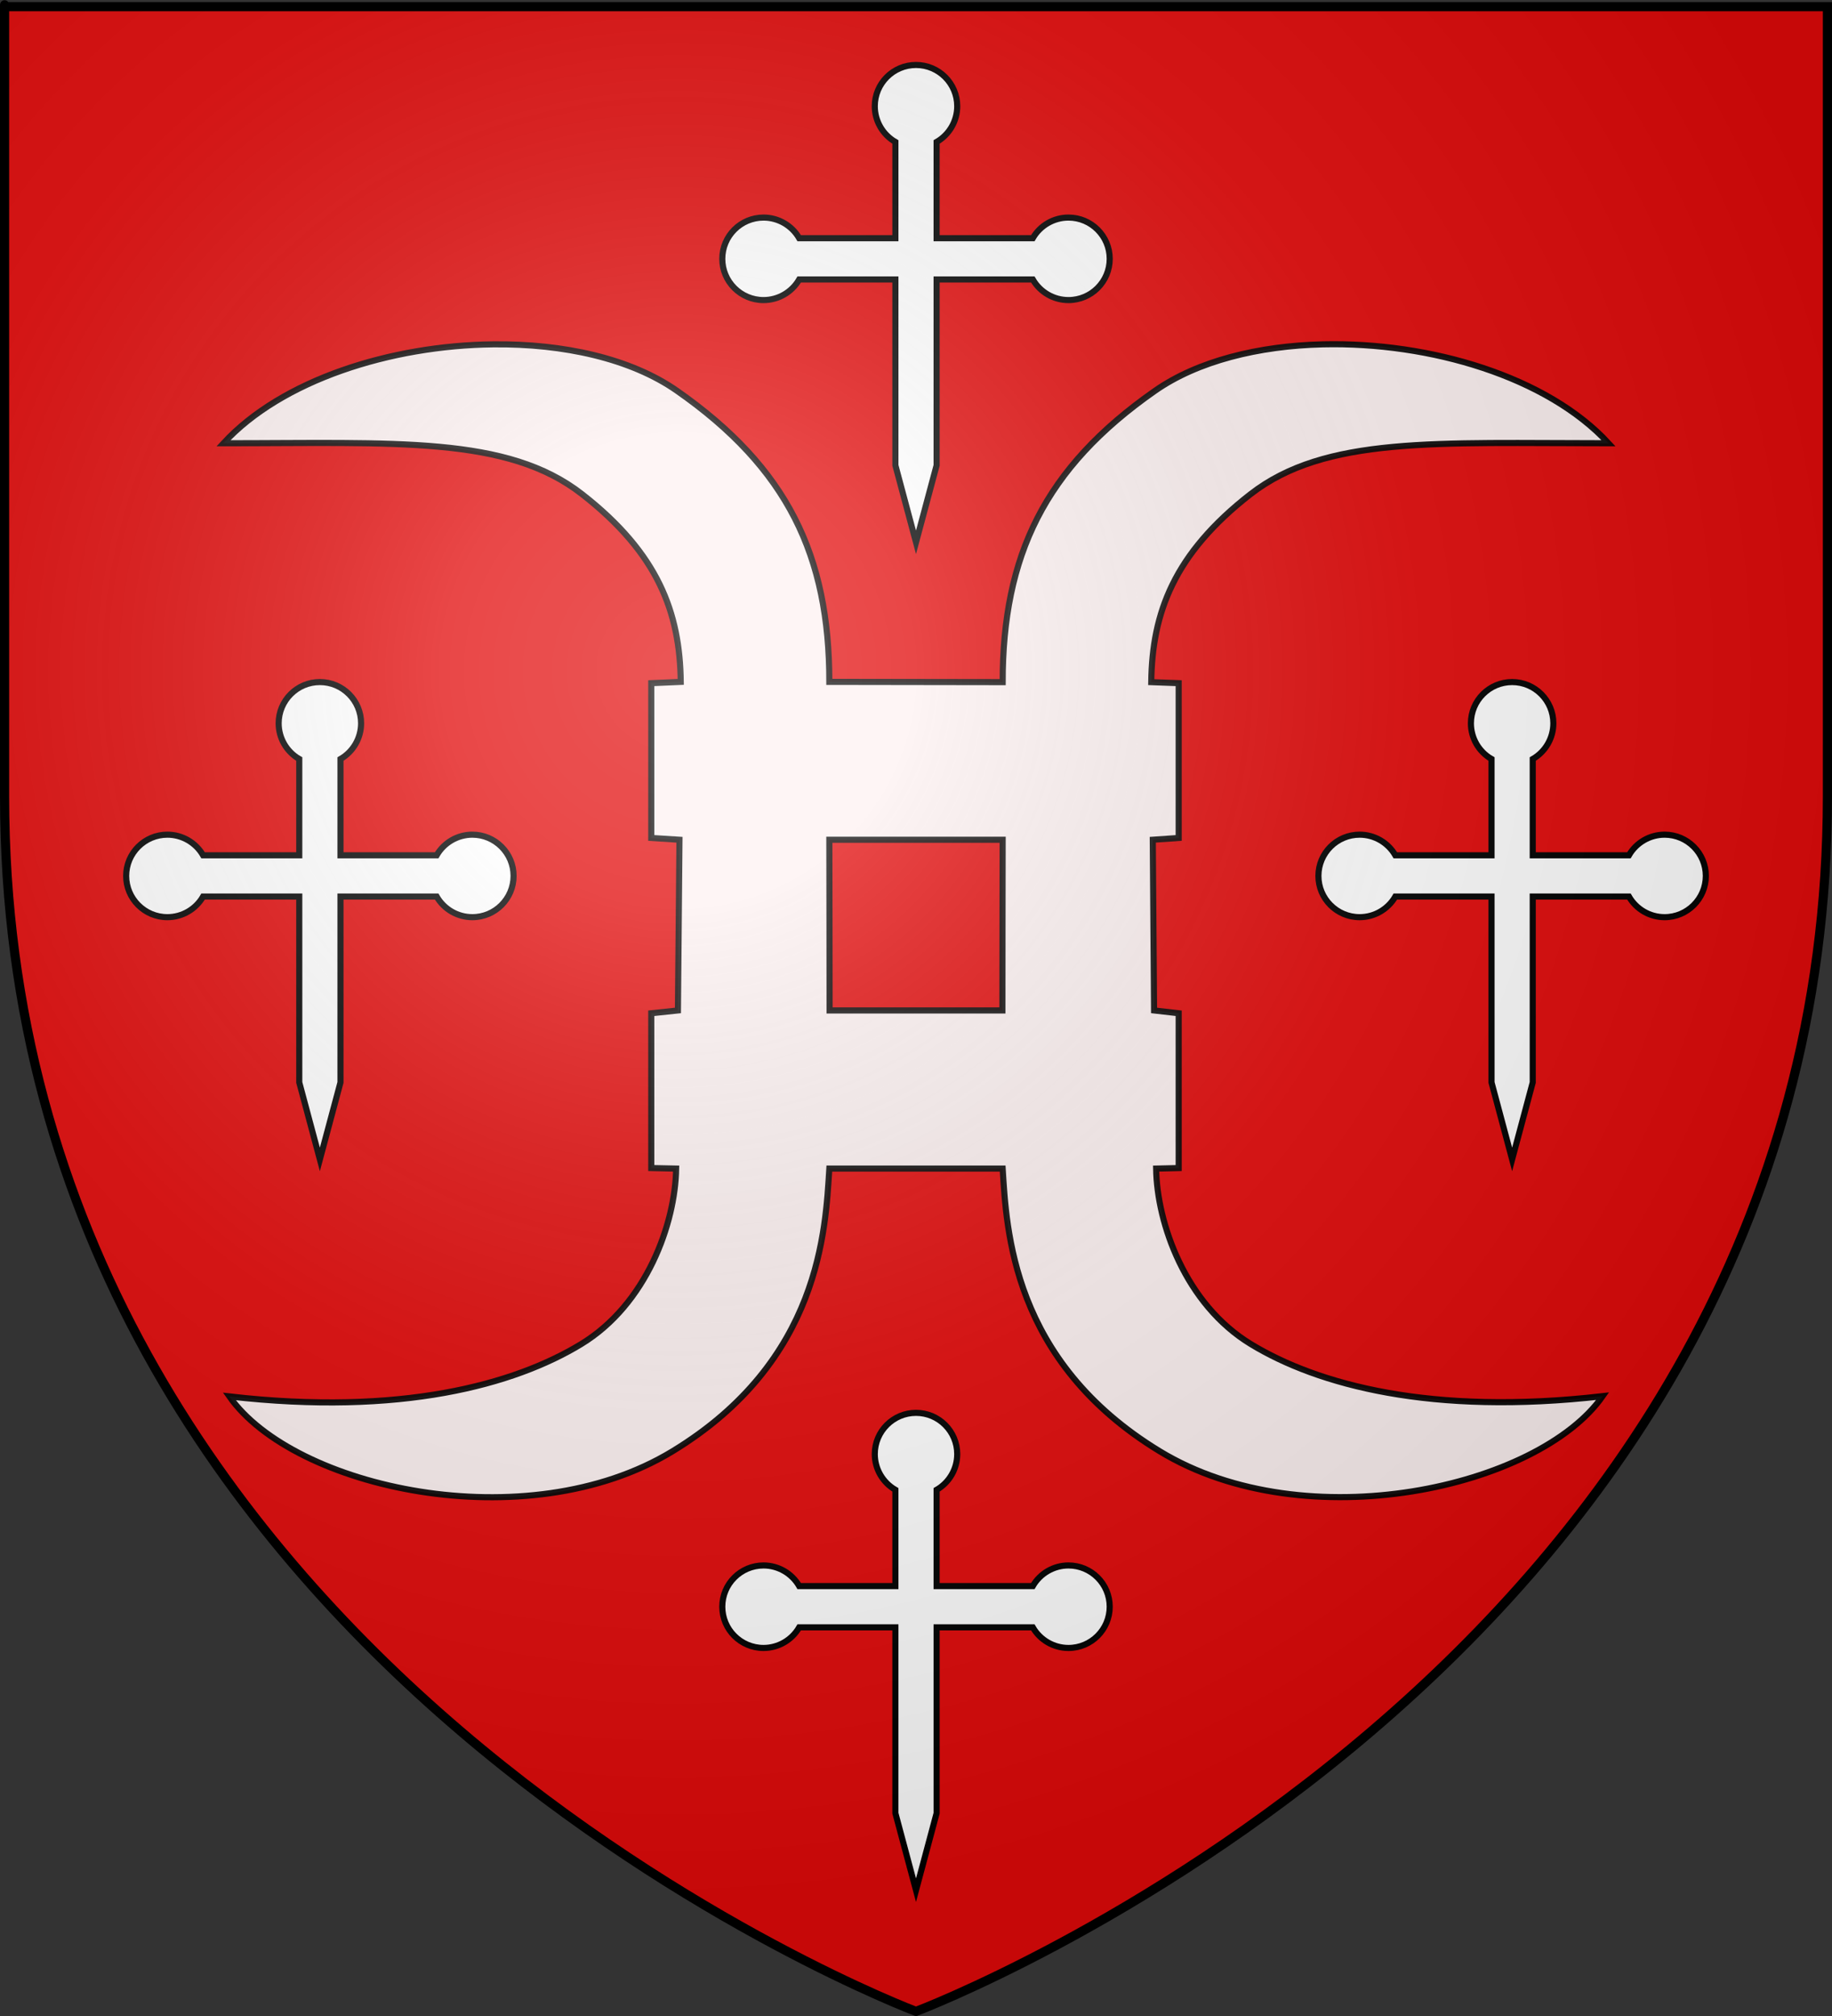 <?xml version="1.0" encoding="UTF-8" standalone="no"?>
<svg
   xmlns:dc="http://purl.org/dc/elements/1.1/"
   xmlns:cc="http://web.resource.org/cc/"
   xmlns:rdf="http://www.w3.org/1999/02/22-rdf-syntax-ns#"
   xmlns:svg="http://www.w3.org/2000/svg"
   xmlns="http://www.w3.org/2000/svg"
   xmlns:xlink="http://www.w3.org/1999/xlink"
   xmlns:sodipodi="http://sodipodi.sourceforge.net/DTD/sodipodi-0.dtd"
   xmlns:inkscape="http://www.inkscape.org/namespaces/inkscape"
   height="660"
   width="600"
   version="1.0"
   id="svg2"
   sodipodi:version="0.32"
   inkscape:version="0.45.1"
   sodipodi:docname="Blason Xermaménil 54.svg"
   sodipodi:docbase="C:\Users\Axel\Pictures\Wikipedia (Blasons)\Blasons"
   inkscape:export-filename="/Users/olivier/Desktop/Blason Rouge/Blason_Vide_3D.png"
   inkscape:export-xdpi="144"
   inkscape:export-ydpi="144"
   inkscape:output_extension="org.inkscape.output.svg.inkscape">
  <rect width="100%" height="100%" fill="#333333" stroke="none"/>
  <sodipodi:namedview
     inkscape:window-height="750"
     inkscape:window-width="1280"
     inkscape:pageshadow="2"
     inkscape:pageopacity="0.0"
     guidetolerance="10.0"
     gridtolerance="10.0"
     objecttolerance="10.0"
     borderopacity="1.0"
     bordercolor="#666666"
     pagecolor="#ffffff"
     id="base"
     showgrid="false"
     height="660px"
     inkscape:zoom="0.63"
     inkscape:cx="720.58142"
     inkscape:cy="313.08919"
     inkscape:window-x="-8"
     inkscape:window-y="-8"
     inkscape:current-layer="layer3" />
  <desc
     id="desc4">Flag of Canton of Valais (Wallis)</desc>
  <defs
     id="defs6">
    <linearGradient
       id="linearGradient2893">
      <stop
         style="stop-color:white;stop-opacity:0.314;"
         offset="0"
         id="stop2895" />
      <stop
         id="stop2897"
         offset="0.19"
         style="stop-color:white;stop-opacity:0.251;" />
      <stop
         style="stop-color:#6b6b6b;stop-opacity:0.125;"
         offset="0.6"
         id="stop2901" />
      <stop
         style="stop-color:black;stop-opacity:0.125;"
         offset="1"
         id="stop2899" />
    </linearGradient>
    <linearGradient
       id="linearGradient2885">
      <stop
         id="stop2887"
         offset="0"
         style="stop-color:white;stop-opacity:1;" />
      <stop
         style="stop-color:white;stop-opacity:1;"
         offset="0.229"
         id="stop2891" />
      <stop
         id="stop2889"
         offset="1"
         style="stop-color:black;stop-opacity:1;" />
    </linearGradient>
    <linearGradient
       id="linearGradient2955">
      <stop
         id="stop2867"
         offset="0"
         style="stop-color:#fd0000;stop-opacity:1;" />
      <stop
         style="stop-color:#e77275;stop-opacity:0.659;"
         offset="0.5"
         id="stop2873" />
      <stop
         style="stop-color:black;stop-opacity:0.323;"
         offset="1"
         id="stop2959" />
    </linearGradient>
    <radialGradient
       inkscape:collect="always"
       xlink:href="#linearGradient2955"
       id="radialGradient2961"
       cx="225.524"
       cy="218.901"
       fx="225.524"
       fy="218.901"
       r="300"
       gradientTransform="matrix(-4.167939e-4,2.183,-1.884,-3.599562e-4,615.597,-289.121)"
       gradientUnits="userSpaceOnUse" />
    <polygon
       id="star"
       transform="scale(53,53)"
       points="0,-1 0.588,0.809 -0.951,-0.309 0.951,-0.309 -0.588,0.809 0,-1 " />
    <clipPath
       id="clip">
      <path
         d="M 0,-200 L 0,600 L 300,600 L 300,-200 L 0,-200 z "
         id="path10" />
    </clipPath>
    <radialGradient
       inkscape:collect="always"
       xlink:href="#linearGradient2955"
       id="radialGradient1911"
       gradientUnits="userSpaceOnUse"
       gradientTransform="matrix(-4.167939e-4,2.183,-1.884,-3.599562e-4,615.597,-289.121)"
       cx="225.524"
       cy="218.901"
       fx="225.524"
       fy="218.901"
       r="300" />
    <radialGradient
       inkscape:collect="always"
       xlink:href="#linearGradient2955"
       id="radialGradient2865"
       gradientUnits="userSpaceOnUse"
       gradientTransform="matrix(0,1.749,-1.593,-1.049767e-7,551.788,-191.29)"
       cx="225.524"
       cy="218.901"
       fx="225.524"
       fy="218.901"
       r="300" />
    <radialGradient
       inkscape:collect="always"
       xlink:href="#linearGradient2955"
       id="radialGradient2871"
       gradientUnits="userSpaceOnUse"
       gradientTransform="matrix(0,1.386,-1.323,-5.741131e-8,-158.082,-109.541)"
       cx="225.524"
       cy="218.901"
       fx="225.524"
       fy="218.901"
       r="300" />
    <radialGradient
       inkscape:collect="always"
       xlink:href="#linearGradient2893"
       id="radialGradient3163"
       gradientUnits="userSpaceOnUse"
       gradientTransform="matrix(1.353,0,0,1.349,-77.629,-85.747)"
       cx="221.445"
       cy="226.331"
       fx="221.445"
       fy="226.331"
       r="300" />
    <radialGradient
       r="300"
       fy="226.331"
       fx="221.445"
       cy="226.331"
       cx="221.445"
       gradientTransform="matrix(1.353,0,0,1.349,-77.629,-85.747)"
       gradientUnits="userSpaceOnUse"
       id="radialGradient2380"
       xlink:href="#linearGradient2893"
       inkscape:collect="always" />
    <linearGradient
       id="linearGradient2370">
      <stop
         id="stop2372"
         offset="0"
         style="stop-color:white;stop-opacity:0.314;" />
      <stop
         style="stop-color:white;stop-opacity:0.251;"
         offset="0.19"
         id="stop2374" />
      <stop
         id="stop2376"
         offset="0.6"
         style="stop-color:#6b6b6b;stop-opacity:0.125;" />
      <stop
         id="stop2378"
         offset="1"
         style="stop-color:black;stop-opacity:0.125;" />
    </linearGradient>
  </defs>
  <g
     inkscape:groupmode="layer"
     id="layer3"
     inkscape:label="Fond écu"
     style="display:inline">
    <path
       id="path2855"
       style="fill:#e20909;fill-opacity:1;fill-rule:evenodd;stroke:none;stroke-width:1px;stroke-linecap:butt;stroke-linejoin:miter;stroke-opacity:1"
       d="M 300,658.5 C 300,658.5 598.5,546.18 598.5,260.728 C 598.5,-24.723 598.5,2.176 598.5,2.176 L 1.5,2.176 L 1.5,260.728 C 1.5,546.18 300,658.5 300,658.5 z "
       sodipodi:nodetypes="cccccc" />
    <path
       style="opacity:0.943;fill:#ffffff;fill-opacity:1;fill-rule:nonzero;stroke:#000000;stroke-width:2;stroke-miterlimit:4;stroke-dasharray:none;stroke-dashoffset:2.189;stroke-opacity:1"
       d="M 161.535,112.732 C 127.904,113.103 92.203,124.446 73.184,145.119 C 129.67,145.119 166.034,142.638 190.566,161.732 C 215.621,181.234 222.679,200.587 222.953,223.234 L 213.297,223.654 C 213.297,240.545 213.297,257.441 213.297,274.332 L 222.534,274.92 C 222.368,293.555 222.205,312.161 222.03,330.8 L 213.297,331.723 C 213.297,348.614 213.297,365.51 213.297,382.401 L 221.443,382.569 C 221.18,400.459 211.808,426.976 190.314,440.043 C 168.45,453.336 131.203,463.594 75.114,457.16 C 96.052,487.088 172.28,504.299 220.268,475.115 C 268.866,445.561 270.345,402.331 271.618,382.569 L 328.382,382.569 C 329.654,402.326 331.218,445.568 379.816,475.115 C 427.804,504.292 503.948,486.998 524.886,457.076 C 468.797,463.509 431.55,453.333 409.686,440.043 C 388.192,426.979 378.904,400.455 378.641,382.569 L 386.033,382.401 C 386.033,365.51 386.033,348.614 386.033,331.723 L 377.97,330.8 C 377.795,312.165 377.716,293.55 377.55,274.92 L 386.033,274.332 C 386.033,257.441 386.033,240.545 386.033,223.654 L 377.047,223.318 C 377.321,200.676 384.463,181.314 409.518,161.816 C 434.05,142.726 470.329,145.119 526.816,145.119 C 506.796,123.363 468.385,111.901 433.263,112.732 C 412.19,113.231 392.269,118.175 378.305,127.919 C 342.018,153.242 328.412,182.026 328.382,223.318 L 271.618,223.234 C 271.588,181.933 257.982,153.248 221.695,127.919 C 206.568,117.361 184.546,112.478 161.535,112.732 z M 271.618,274.92 L 328.382,274.92 C 328.353,293.538 328.301,312.182 328.298,330.8 L 271.702,330.8 C 271.699,312.178 271.647,293.542 271.618,274.92 z "
       id="path97029"
       sodipodi:nodetypes="ccsccccccccscsccscsccccccccscssccscccccc" />
    <g
       id="g4514">
      <g
         id="g4508">
        <g
           transform="matrix(2.2500317e-2,0,0,2.2508891e-2,232.499,458.48)"
           style="fill:#ffffff;stroke:#000000;stroke-width:88.871;stroke-miterlimit:4;stroke-dasharray:none;stroke-opacity:1"
           id="g3504">
          <path
             d="M 2700,3300 L 1300,3300 C 1192.82,3485.64 994.744,3600 780.385,3600 C 449.014,3600 180.385,3331.37 180.385,3000 C 180.385,2668.63 449.014,2400 780.385,2400 C 994.744,2400 1192.82,2514.36 1300,2700 L 2700,2700 L 2700,1300 C 2514.36,1192.82 2400,994.744 2400,780.385 C 2400,449.014 2668.63,180.385 3000,180.385 C 3331.37,180.385 3600,449.014 3600,780.385 C 3600,994.744 3485.64,1192.82 3300,1300 L 3300,2700 L 4700,2700 C 4807.18,2514.36 5005.26,2400 5219.62,2400 C 5550.99,2400 5819.62,2668.63 5819.62,3000 C 5819.62,3331.37 5550.99,3600 5219.62,3600 C 5005.26,3600 4807.18,3485.64 4700,3300 L 3300,3300 L 3300,6003.429 L 3000,7123.049 L 2700,6003.429 L 2700,3300 z "
             id="path3506"
             sodipodi:nodetypes="ccssscccssscccssscccccc"
             style="fill:#ffffff;stroke:#000000;stroke-width:88.871;stroke-miterlimit:4;stroke-dasharray:none;stroke-opacity:1" />
        </g>
        <g
           id="g4490"
           style="fill:#ffffff;stroke:#000000;stroke-width:88.871;stroke-miterlimit:4;stroke-dasharray:none;stroke-opacity:1"
           transform="matrix(2.2500317e-2,0,0,2.2508891e-2,232.499,17.21)">
          <path
             style="fill:#ffffff;stroke:#000000;stroke-width:88.871;stroke-miterlimit:4;stroke-dasharray:none;stroke-opacity:1"
             sodipodi:nodetypes="ccssscccssscccssscccccc"
             id="path4492"
             d="M 2700,3300 L 1300,3300 C 1192.82,3485.64 994.744,3600 780.385,3600 C 449.014,3600 180.385,3331.37 180.385,3000 C 180.385,2668.63 449.014,2400 780.385,2400 C 994.744,2400 1192.82,2514.36 1300,2700 L 2700,2700 L 2700,1300 C 2514.36,1192.82 2400,994.744 2400,780.385 C 2400,449.014 2668.63,180.385 3000,180.385 C 3331.37,180.385 3600,449.014 3600,780.385 C 3600,994.744 3485.64,1192.82 3300,1300 L 3300,2700 L 4700,2700 C 4807.18,2514.36 5005.26,2400 5219.62,2400 C 5550.99,2400 5819.62,2668.63 5819.62,3000 C 5819.62,3331.37 5550.99,3600 5219.62,3600 C 5005.26,3600 4807.18,3485.64 4700,3300 L 3300,3300 L 3300,6003.429 L 3000,7123.049 L 2700,6003.429 L 2700,3300 z " />
        </g>
      </g>
      <g
         transform="translate(1.587,0)"
         id="g4502">
        <g
           id="g4494"
           style="fill:#ffffff;stroke:#000000;stroke-width:88.871;stroke-miterlimit:4;stroke-dasharray:none;stroke-opacity:1"
           transform="matrix(2.2500317e-2,0,0,2.2508891e-2,426.15,219.232)">
          <path
             style="fill:#ffffff;stroke:#000000;stroke-width:88.871;stroke-miterlimit:4;stroke-dasharray:none;stroke-opacity:1"
             sodipodi:nodetypes="ccssscccssscccssscccccc"
             id="path4496"
             d="M 2700,3300 L 1300,3300 C 1192.82,3485.64 994.744,3600 780.385,3600 C 449.014,3600 180.385,3331.37 180.385,3000 C 180.385,2668.63 449.014,2400 780.385,2400 C 994.744,2400 1192.82,2514.36 1300,2700 L 2700,2700 L 2700,1300 C 2514.36,1192.82 2400,994.744 2400,780.385 C 2400,449.014 2668.63,180.385 3000,180.385 C 3331.37,180.385 3600,449.014 3600,780.385 C 3600,994.744 3485.64,1192.82 3300,1300 L 3300,2700 L 4700,2700 C 4807.18,2514.36 5005.26,2400 5219.62,2400 C 5550.99,2400 5819.62,2668.63 5819.62,3000 C 5819.62,3331.37 5550.99,3600 5219.62,3600 C 5005.26,3600 4807.18,3485.64 4700,3300 L 3300,3300 L 3300,6003.429 L 3000,7123.049 L 2700,6003.429 L 2700,3300 z " />
        </g>
        <g
           transform="matrix(2.2500317e-2,0,0,2.2508891e-2,35.674,219.232)"
           style="fill:#ffffff;stroke:#000000;stroke-width:88.871;stroke-miterlimit:4;stroke-dasharray:none;stroke-opacity:1"
           id="g4498">
          <path
             d="M 2700,3300 L 1300,3300 C 1192.82,3485.64 994.744,3600 780.385,3600 C 449.014,3600 180.385,3331.37 180.385,3000 C 180.385,2668.63 449.014,2400 780.385,2400 C 994.744,2400 1192.82,2514.36 1300,2700 L 2700,2700 L 2700,1300 C 2514.36,1192.82 2400,994.744 2400,780.385 C 2400,449.014 2668.63,180.385 3000,180.385 C 3331.37,180.385 3600,449.014 3600,780.385 C 3600,994.744 3485.64,1192.82 3300,1300 L 3300,2700 L 4700,2700 C 4807.18,2514.36 5005.26,2400 5219.62,2400 C 5550.99,2400 5819.62,2668.63 5819.62,3000 C 5819.62,3331.37 5550.99,3600 5219.62,3600 C 5005.26,3600 4807.18,3485.64 4700,3300 L 3300,3300 L 3300,6003.429 L 3000,7123.049 L 2700,6003.429 L 2700,3300 z "
             id="path4500"
             sodipodi:nodetypes="ccssscccssscccssscccccc"
             style="fill:#ffffff;stroke:#000000;stroke-width:88.871;stroke-miterlimit:4;stroke-dasharray:none;stroke-opacity:1" />
        </g>
      </g>
    </g>
  </g>
  <g
     inkscape:groupmode="layer"
     id="layer4"
     inkscape:label="Meubles"
     sodipodi:insensitive="true" />
  <g
     inkscape:groupmode="layer"
     id="layer2"
     inkscape:label="Reflet final"
     sodipodi:insensitive="true">
    <path
       sodipodi:nodetypes="cccccc"
       d="M 300,658.5 C 300,658.5 598.5,546.18 598.5,260.728 C 598.5,-24.723 598.5,2.176 598.5,2.176 L 1.5,2.176 L 1.5,260.728 C 1.5,546.18 300,658.5 300,658.5 z "
       style="opacity:1;fill:url(#radialGradient3163);fill-opacity:1;fill-rule:evenodd;stroke:none;stroke-width:1px;stroke-linecap:butt;stroke-linejoin:miter;stroke-opacity:1"
       id="path2875"
       inkscape:export-xdpi="144"
       inkscape:export-ydpi="144" />
  </g>
  <g
     inkscape:groupmode="layer"
     id="layer1"
     inkscape:label="Contour final"
     sodipodi:insensitive="true">
    <path
       sodipodi:nodetypes="cccccc"
       d="M 300,658.5 C 300,658.5 1.5,546.18 1.5,260.728 C 1.5,-24.723 1.5,2.176 1.5,2.176 L 598.5,2.176 L 598.5,260.728 C 598.5,546.18 300,658.5 300,658.5 z "
       style="opacity:1;fill:none;fill-opacity:1;fill-rule:evenodd;stroke:#000000;stroke-width:3;stroke-linecap:butt;stroke-linejoin:miter;stroke-miterlimit:4;stroke-dasharray:none;stroke-opacity:1"
       id="path1411"
       inkscape:export-xdpi="144"
       inkscape:export-ydpi="144" />
  </g>
</svg>
